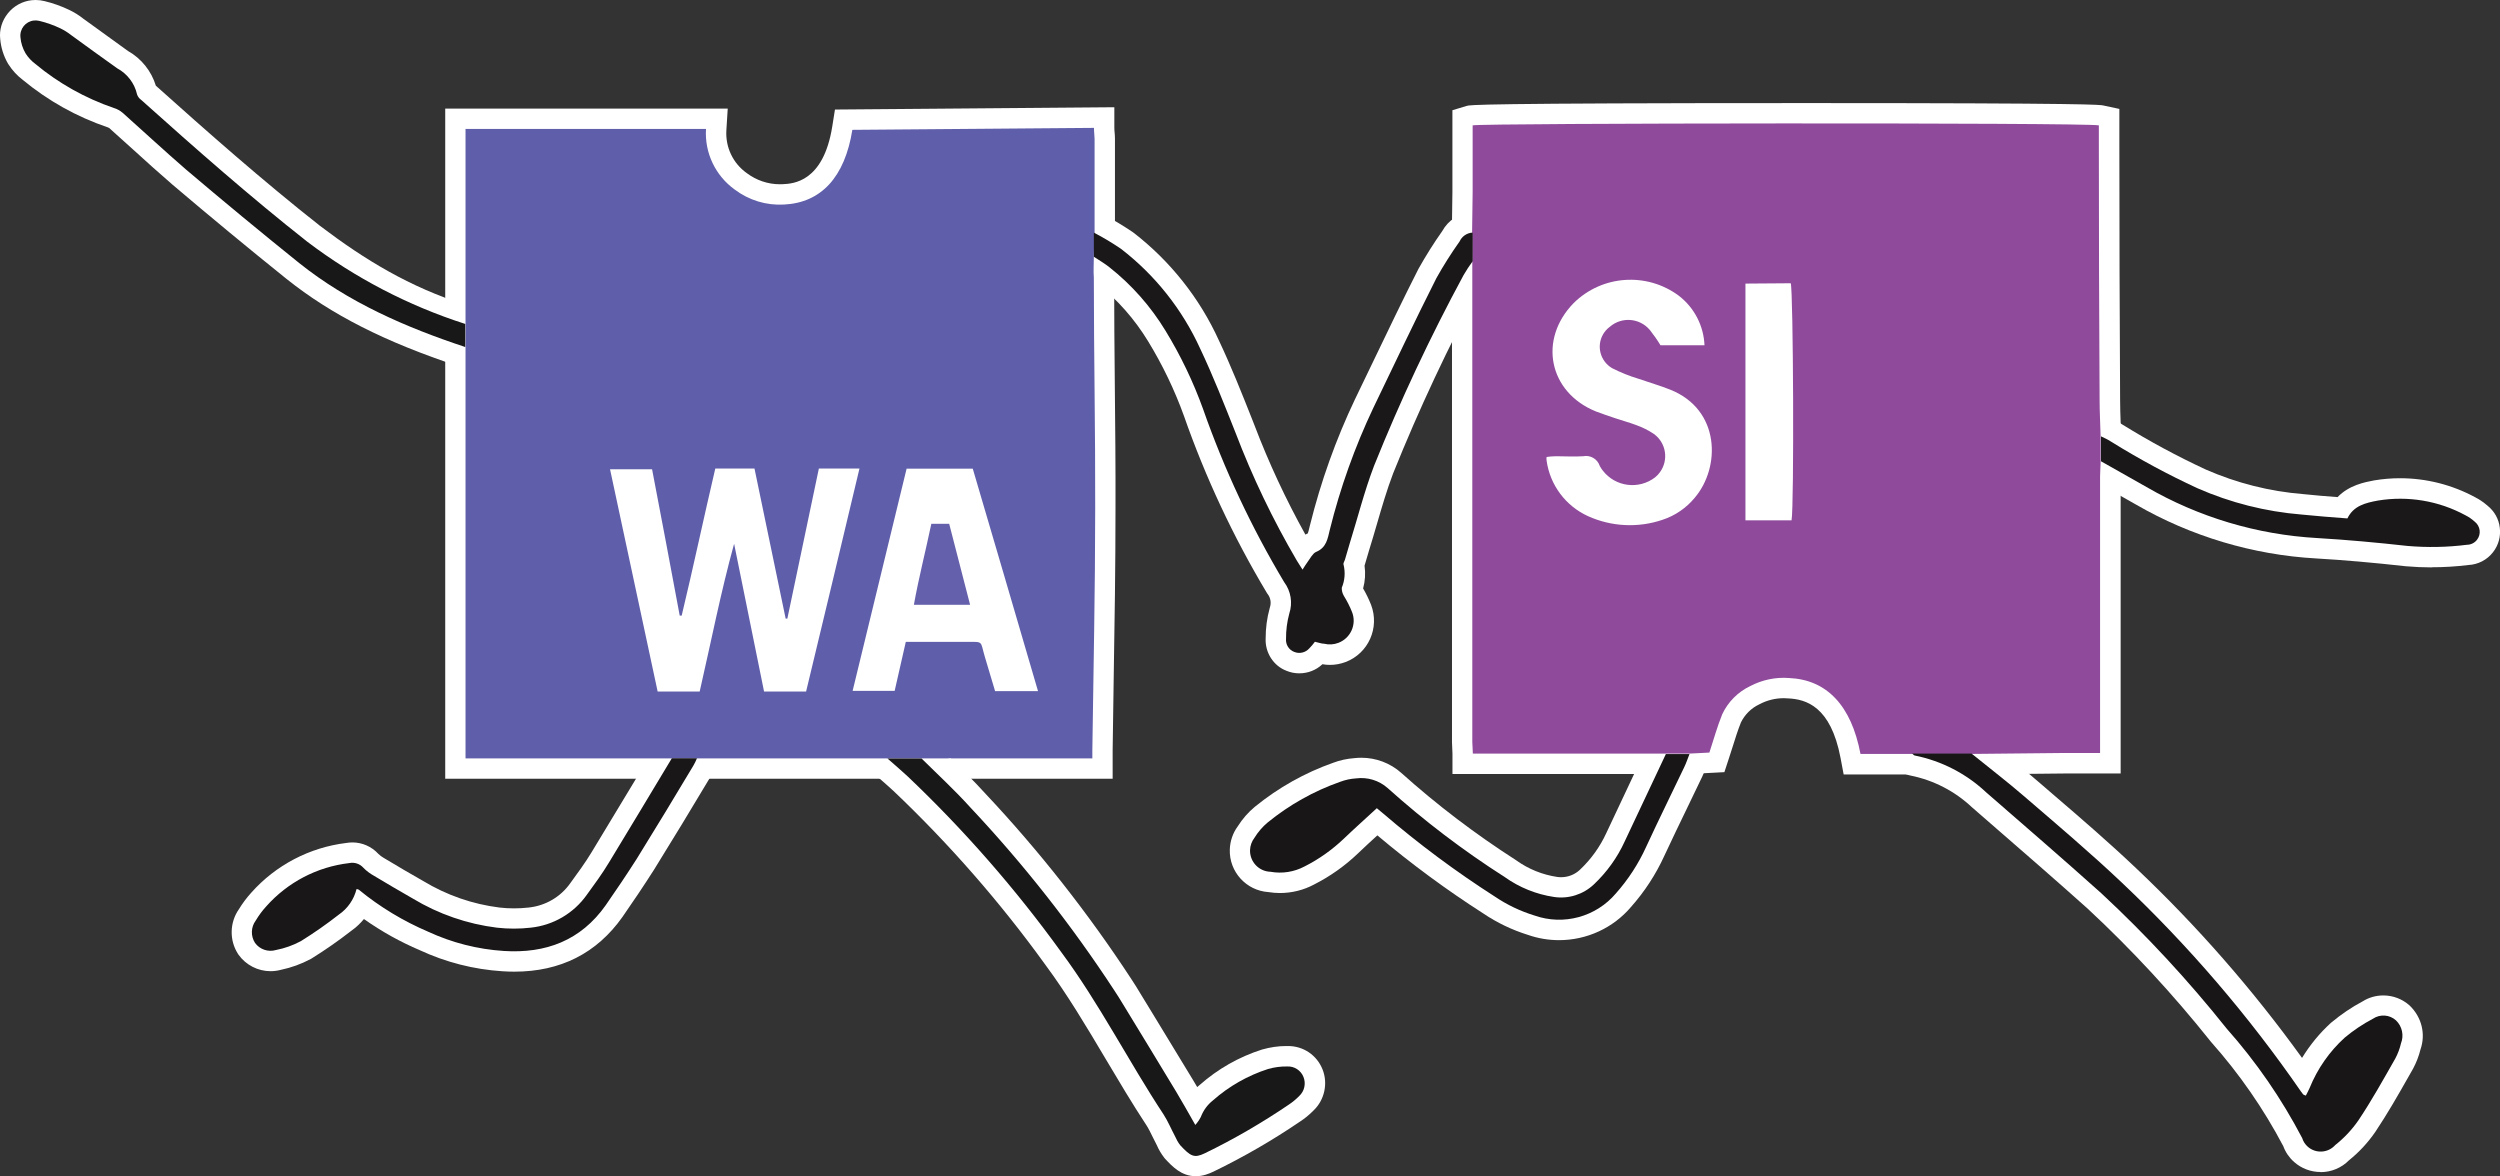 <?xml version="1.0" encoding="UTF-8"?>
<svg id="Layer_2" data-name="Layer 2" xmlns="http://www.w3.org/2000/svg" viewBox="0 0 368.13 173.21">
  <rect x="0" y="0" width="368.13" height="173.21" fill="#333333" stroke="none"/>
  <defs>
    <style>
      .cls-1 {
        fill: #fff;
      }

      .cls-2 {
        fill: #6560ab;
      }

      .cls-3 {
        fill: #8f4a9c;
      }

      .cls-4 {
        fill: #191818;
      }

      .cls-5 {
        fill: #191717;
      }

      .cls-6 {
        fill: #181616;
      }

      .cls-7 {
        fill: #181617;
      }

      .cls-8 {
        fill: #1a1818;
      }

      .cls-9 {
        fill: #5f5eaa;
      }
    </style>
  </defs>
  <g id="Layer_1-2" data-name="Layer 1">
    <g>
      <path class="cls-1" d="m191.33,99.15c-.65,0-1.28-.12-1.88-.37-1.9-.71-3.18-2.66-3.08-4.77,0-1.5.19-2.99.59-4.44l.04-.15c.21-.65.1-1.36-.31-1.91l-.09-.12-.08-.13c-4.92-8.22-9.02-16.97-12.18-26.01-1.37-3.8-3.15-7.51-5.27-10.98-2.01-3.3-4.56-6.19-7.59-8.58-.4-.31-.89-.62-1.4-.95l-.64-.41-1.36-.89v-10.13l4.38,2.28c1.48.77,2.94,1.64,4.32,2.58l.14.1c5.39,4.16,9.73,9.63,12.55,15.83,1.81,3.82,3.39,7.81,4.92,11.67l.33.84c2.11,5.55,4.63,10.94,7.5,16.11.11-.06.23-.12.36-.18h0c.07-.2.17-.58.23-.85l.1-.4c1.58-6.36,3.8-12.58,6.61-18.49.93-1.92,1.84-3.82,2.75-5.71,2.12-4.41,4.3-8.97,6.57-13.44l.06-.11c1.06-1.89,2.23-3.75,3.48-5.52.87-1.6,2.5-2.64,4.33-2.74l3.16-.17v8.37l-.59.79c-.41.56-.8,1.15-1.15,1.75-4.81,8.89-9.19,18.24-12.99,27.69-.9,2.36-1.66,4.96-2.39,7.47-.38,1.29-.75,2.58-1.15,3.85-.1.34-.55,1.88-.67,2.27.16,1.12.09,2.26-.21,3.35.44.76.84,1.58,1.17,2.41,1.29,3.38-.39,7.14-3.73,8.42-.74.28-1.53.43-2.32.43-.37,0-.75-.03-1.11-.1-.91.86-2.12,1.34-3.39,1.34Z"/>
      <path class="cls-1" d="m341.7,172.58c-1.43,0-2.81-.52-3.88-1.47-.72-.63-1.27-1.43-1.6-2.33-2.9-5.51-6.47-10.66-10.61-15.32l-.1-.12c-5.53-6.94-11.63-13.53-18.12-19.56-4.67-4.18-9.54-8.41-14.25-12.5l-2.78-2.42c-2.52-2.37-5.65-3.98-9.04-4.66-.88-.17-1.45-.67-1.71-.91l-7.07-5.31h18.83l.83.67c.84.68,1.69,1.36,2.54,2.03,1.79,1.42,3.64,2.9,5.41,4.43l2.17,1.87c4.07,3.49,8.27,7.11,12.24,10.88,8.98,8.5,17.18,17.88,24.42,27.92,1.16-1.9,2.6-3.66,4.26-5.17l.1-.08c1.41-1.17,2.93-2.21,4.55-3.07.92-.58,1.98-.88,3.06-.88,1.44,0,2.81.53,3.88,1.49,1.79,1.73,2.38,4.22,1.59,6.47-.24.98-.61,1.92-1.08,2.81l-.66,1.16c-1.54,2.72-3.14,5.52-4.92,8.18-1.1,1.59-2.39,2.98-3.86,4.16-1.1,1.12-2.61,1.75-4.18,1.75Z"/>
      <path class="cls-1" d="m229.58,138.44c-1.56,0-3.1-.26-4.57-.77-2.34-.73-4.56-1.79-6.59-3.16-5.39-3.45-10.65-7.33-15.6-11.5-.97.88-1.91,1.75-2.84,2.64-1.93,1.85-4.12,3.4-6.51,4.61-1.49.8-3.24,1.24-5,1.24-.57,0-1.15-.05-1.71-.14-3.24-.22-5.77-2.98-5.67-6.25.04-1.25.44-2.43,1.17-3.43.69-1.09,1.53-2.06,2.52-2.88,3.48-2.83,7.36-5.01,11.56-6.49.95-.36,2-.59,3.07-.67.35-.04.7-.06,1.06-.06,2.17,0,4.25.79,5.87,2.23,5.25,4.71,10.92,9.02,16.85,12.82l.13.09c1.76,1.26,3.83,2.09,5.97,2.41.19.03.39.04.59.04,1.03,0,2.02-.39,2.77-1.1,1.64-1.55,2.95-3.37,3.89-5.42l6.87-14.59h9.8l-1.67,4.12c-.08.2-.16.4-.23.6-.18.47-.38,1-.64,1.55-.73,1.54-1.49,3.1-2.24,4.66-1.12,2.31-2.24,4.64-3.35,7.02-1.25,2.74-2.91,5.29-4.92,7.55-2.61,3.08-6.49,4.88-10.6,4.88Z"/>
      <path class="cls-1" d="m358.07,83.55c-1.27,0-2.56-.06-3.83-.17-4.78-.53-9.08-.91-13.21-1.15-9.27-.52-18.43-3.26-26.48-7.92l-8.19-4.64v-10.23l4.58,2.22c.5.24,1.06.51,1.61.87,3.94,2.44,8.07,4.67,12.28,6.62,4.52,1.98,9.36,3.21,14.34,3.61,1.7.18,3.32.31,5.04.44,1.71-1.77,4.01-2.2,5.38-2.46,1.31-.22,2.58-.32,3.84-.32,3.84,0,7.66.97,11.04,2.8.63.32,1.29.77,1.89,1.3.97.8,1.59,1.92,1.74,3.18.16,1.3-.19,2.58-1,3.62-.88,1.13-2.2,1.81-3.62,1.88-1.79.22-3.6.33-5.4.33Z"/>
      <path class="cls-1" d="m130.99,92.06l.63-3.53c.46-2.56,1.03-5.05,1.58-7.47.34-1.51.69-3.01,1.01-4.54l.5-2.39h7.4l4.62,17.93h-15.73Z"/>
      <path class="cls-1" d="m271.48,114.03l-.46-2.44c-1.44-7.6-5.1-8.63-7.72-8.75-.27-.02-.46-.03-.64-.03-1.23,0-2.45.3-3.53.87l-.1.05c-1.16.55-2.1,1.49-2.67,2.64-.45,1.13-.84,2.35-1.24,3.64-.18.57-.36,1.16-.56,1.74l-.64,1.95-5.08.27h-34.96v-3c0-.26-.02-.49-.03-.71-.02-.33-.04-.65-.04-.97V38.4c-.02-1.39-.02-2.84-.02-4.22,0-1,.02-2,.04-3,.02-.97.04-1.94.04-2.91v-12.04l2.13-.64c.44-.13,1.37-.41,50.09-.41,41.96,0,43.16.25,43.61.35l2.38.51v5.23c0,12.46.04,25.11.11,37.59,0,1.14.04,2.25.08,3.36.03.68.05,1.36.07,2.04v3.76c0,.41-.02.82-.04,1.22-.02.3-.03.59-.03.9v43.76h-8.38l-13.61.14h-18.77Z"/>
      <path class="cls-3" d="m216.77,34.18c0-1.96.08-3.93.08-5.91v-9.81c1.13-.34,90.24-.42,92.21,0v2.8c0,12.53.04,25.06.11,37.6,0,1.83.11,3.64.15,5.46v3.68c0,.71-.08,1.41-.08,2.12v40.76h-5.38l-13.63.14h-16.27c-1.36-7.16-4.97-10.94-10.53-11.18-1.98-.15-3.95.27-5.71,1.19-1.8.86-3.26,2.32-4.11,4.13-.73,1.79-1.25,3.68-1.9,5.66l-2.95.15h-31.88c0-.63-.08-1.16-.08-1.69V38.4c-.02-1.41-.02-2.85-.02-4.22Zm10.97,33.09c-.03.18-.03.37,0,.56.5,3.59,2.8,6.67,6.09,8.17,3.46,1.57,7.39,1.76,10.98.54,1.85-.61,3.49-1.73,4.73-3.23,3.84-4.49,3.81-12.98-3.59-15.93-1.55-.62-3.09-1.05-4.72-1.62-1.33-.4-2.61-.92-3.85-1.55-1.74-1.02-2.33-3.25-1.32-4.99.25-.43.59-.81.99-1.1,1.73-1.5,4.35-1.31,5.85.42.02.02.04.05.06.07.56.71,1.08,1.45,1.55,2.23h6.48c-.12-2.88-1.51-5.55-3.79-7.3-4.72-3.5-11.29-3.04-15.47,1.08-5.26,5.38-3.67,13.15,3.26,15.96.94.37,1.92.68,2.88,1.01s2.06.62,3.09,1.01c.91.33,1.78.76,2.58,1.3,1.8,1.3,2.2,3.82.9,5.62-.2.28-.44.54-.71.76-2.41,1.86-5.86,1.42-7.72-.99-.16-.21-.31-.43-.44-.67-.33-1.03-1.38-1.65-2.44-1.44-1.35.09-2.69,0-4.02,0-.56,0-.96.06-1.38.11Zm29.28-25.52v34.87h6.79c.39-2.1.26-33.77-.12-34.91l-6.67.05Z"/>
      <path class="cls-1" d="m65.56,114.68V15.99h41.6l-.2,3.19c-.15,2.49.96,4.85,2.99,6.3,1.43,1.08,3.14,1.65,4.86,1.65.15,0,.31,0,.46-.01,1.5-.07,5.97-.29,7.28-8.48l.4-2.51,41.14-.34v3.02c0,.26.02.48.04.68.03.33.05.64.05.94v13.99c-.08,1.12-.09,2.29-.11,3.42,0,.32,0,.68-.02,1.04-.02.63-.03,1.22.01,1.8v.11s0,.11,0,.11c0,5.28.05,10.66.1,15.86.06,5.93.12,12.06.1,18.1,0,8.45-.13,17.02-.27,25.31-.05,3.43-.11,6.87-.15,10.3v4.2s-98.3,0-98.3,0Z"/>
      <path class="cls-2" d="m142.85,89.06h-8.28c.73-4.05,1.73-7.92,2.57-11.93h2.63c.99,3.85,2.01,7.78,3.08,11.93Z"/>
      <path class="cls-9" d="m161.07,37.82c0,1.01-.08,2.01,0,3.09,0,11.31.23,22.63.2,33.95,0,11.88-.26,23.74-.42,35.58v1.24h-92.3V18.99h35.41c-.22,3.51,1.38,6.88,4.24,8.93,2.08,1.57,4.64,2.35,7.24,2.2,5.46-.26,8.96-4.02,10.07-11l35.58-.29c0,.67.09,1.14.09,1.62v13.8c-.08,1.19-.09,2.38-.11,3.57Zm-34.52,31.17h-5.97l-4.64,22.1h-.25l-4.59-22.1h-5.77c-1.7,7.24-3.22,14.46-4.95,21.66h-.29c-1.34-7.22-2.7-14.4-4.07-21.55h-6.19l7.01,32.73h6.19c1.67-7.27,3.09-14.56,5.07-21.76l4.41,21.76h6.19c2.65-10.97,5.23-21.79,7.86-32.84Zm26.3,32.78c-3.25-11.11-6.43-21.98-9.61-32.76h-9.74l-7.95,32.72h6.19l1.64-7.21h8.79c2.75,0,2.12-.23,2.86,2.23.28.91.54,1.84.82,2.75s.45,1.55.68,2.27h6.33Z"/>
      <path class="cls-1" d="m67.57,53.95c-10.92-3.62-18.75-7.59-25.38-12.88-5.64-4.53-11.28-9.2-16.78-13.87-1.96-1.69-3.92-3.46-5.81-5.18-1.17-1.06-2.35-2.13-3.52-3.17-.02-.02-.1-.06-.19-.09-4.64-1.58-8.83-3.93-12.54-7-.83-.63-1.54-1.4-2.1-2.28l-.06-.09C.54,8.28.14,7.02.03,5.73c-.15-1.31.25-2.68,1.13-3.77C2.04.87,3.29.18,4.68.03c.19-.02.38-.03.57-.03.45,0,.9.06,1.33.17,1.21.29,2.45.73,3.62,1.29.75.36,1.44.79,2.08,1.3,2.19,1.6,4.38,3.18,6.57,4.75,1.98,1.12,3.44,2.95,4.1,5.11,7.54,6.75,15.62,13.9,24.15,20.62,6.72,5.1,13.25,9.02,21.33,11.61"/>
      <path class="cls-4" d="m68.51,47.7v3.4c-8.79-2.91-17.19-6.57-24.46-12.37-5.63-4.53-11.2-9.13-16.71-13.81-3.09-2.68-6.19-5.55-9.28-8.31-.38-.32-.82-.57-1.3-.71-4.21-1.44-8.13-3.64-11.55-6.48-.57-.43-1.06-.95-1.44-1.55-.43-.73-.69-1.54-.76-2.38-.13-1.23.75-2.34,1.99-2.47.27-.03.55,0,.81.06,1.07.26,2.1.63,3.09,1.1.55.27,1.07.59,1.55.97,2.26,1.65,4.52,3.28,6.79,4.9,1.49.8,2.57,2.2,2.94,3.85.11.33.33.62.62.82,7.98,7.15,16.01,14.23,24.44,20.87,7.02,5.32,14.88,9.42,23.26,12.11Z"/>
      <path class="cls-1" d="m104.71,114.24c-2.88,4.83-5.62,9.33-8.4,13.82-1.5,2.35-3.06,4.68-4.65,6.96-3.78,5.35-9.13,8.06-15.93,8.06-.57,0-1.15-.02-1.74-.06-4.23-.27-8.33-1.32-12.17-3.1-2.87-1.22-5.64-2.76-8.23-4.59-.55.67-1.19,1.26-1.91,1.77-1.85,1.44-3.79,2.79-5.78,4.03l-.16.09c-1.38.74-2.85,1.27-4.38,1.59-.49.13-1,.2-1.51.2-1.87,0-3.63-.9-4.72-2.42l-.08-.12c-1.29-2-1.24-4.62.12-6.57.53-.87,1.15-1.7,1.83-2.45,3.6-4.05,8.57-6.66,13.98-7.32.3-.05.61-.08.92-.08,1.44,0,2.82.61,3.8,1.67.24.24.51.44.81.61l.1.06c2.06,1.24,3.92,2.33,5.69,3.33,3.51,2.12,7.28,3.42,11.26,3.92.68.08,1.4.12,2.12.12s1.44-.04,2.16-.12c2.49-.26,4.72-1.57,6.14-3.59,1.1-1.51,2.21-3.02,3.15-4.58,2.26-3.72,4.54-7.5,6.82-11.29"/>
      <path class="cls-5" d="m98.92,111.66h3.71c-.15.37-.33.73-.53,1.08-2.77,4.64-5.52,9.17-8.35,13.74-1.46,2.29-2.99,4.56-4.56,6.82-3.67,5.2-8.83,7.13-15.02,6.73-3.85-.25-7.61-1.21-11.11-2.83-3.68-1.57-7.13-3.65-10.22-6.19-.11-.06-.22-.09-.34-.09-.38,1.53-1.31,2.87-2.61,3.76-1.79,1.4-3.65,2.7-5.58,3.9-1.15.62-2.39,1.06-3.67,1.31-1.15.34-2.39-.08-3.09-1.05-.65-1.01-.61-2.33.11-3.29.45-.75.96-1.45,1.55-2.09,3.15-3.55,7.5-5.82,12.22-6.37.76-.16,1.55.1,2.07.68.45.47.98.86,1.55,1.18,1.9,1.14,3.82,2.27,5.75,3.37,3.78,2.28,8,3.74,12.37,4.28,1.66.19,3.33.19,4.98,0,3.32-.35,6.33-2.11,8.26-4.84,1.13-1.55,2.26-3.09,3.26-4.75,3.06-5.04,6.16-10.19,9.25-15.34Z"/>
      <path class="cls-1" d="m139.98,111.67c1.7,1.64,3.45,3.34,5.11,5.18,7.92,8.42,15.18,17.65,21.54,27.38.44.66.86,1.34,1.27,2.03l1.93,3.16c1.99,3.26,3.98,6.52,5.94,9.77.18.29.35.58.52.88.12-.11.25-.22.38-.32,2.68-2.36,5.75-4.11,9.15-5.2,1.23-.35,2.4-.52,3.58-.52,0,0,.23,0,.28,0,2.25,0,4.24,1.35,5.07,3.45.82,2.07.29,4.49-1.32,6.03-.61.62-1.28,1.18-2.01,1.65-4.01,2.73-8.3,5.21-12.71,7.35-.67.32-1.57.69-2.62.69-2.13,0-3.49-1.46-4.49-2.53l-.1-.11-.09-.12c-.44-.57-.8-1.19-1.08-1.84-.2-.39-.4-.78-.59-1.17-.31-.63-.6-1.23-.91-1.71-2.11-3.21-4.1-6.56-6.02-9.79-2.77-4.67-5.64-9.5-8.89-13.88-6.64-9.2-14.15-17.79-22.35-25.58-.57-.53-1.17-1.05-1.77-1.58-.37-.32-.73-.63-1.09-.95"/>
      <path class="cls-4" d="m130.69,111.69h5.01c2.4,2.38,4.87,4.64,7.16,7.18,7.86,8.36,14.97,17.4,21.25,27.01.42.63.82,1.27,1.21,1.92,2.63,4.32,5.27,8.63,7.87,12.95.93,1.55,1.79,3.09,2.82,4.9.33-.36.6-.76.82-1.19.36-.95.97-1.78,1.76-2.41,2.36-2.09,5.13-3.67,8.14-4.64.92-.26,1.87-.39,2.83-.37,1.04-.05,2,.58,2.38,1.55.39.97.14,2.09-.63,2.8-.47.48-.99.91-1.55,1.28-3.95,2.68-8.08,5.08-12.37,7.16-1.55.74-2.07.45-3.6-1.19-.31-.4-.56-.85-.76-1.31-.57-1.07-1.04-2.21-1.69-3.22-5.17-7.84-9.42-16.27-15.02-23.84-6.74-9.34-14.34-18.04-22.69-25.97-.96-.9-1.96-1.73-2.94-2.6Z"/>
      <path class="cls-8" d="m161.07,37.82v-3.57c1.38.72,2.72,1.52,4.01,2.4,5.02,3.87,9.02,8.92,11.65,14.69,1.92,4.05,3.56,8.24,5.2,12.37,2.48,6.51,5.5,12.81,9.02,18.82l.85,1.35c.32-.48.54-.88.82-1.24s.67-1.14,1.16-1.36c1.55-.63,1.72-1.96,2.04-3.28,1.53-6.17,3.68-12.18,6.4-17.93,3.09-6.39,6.08-12.76,9.28-19.09,1.04-1.87,2.19-3.68,3.43-5.43.35-.76,1.09-1.26,1.92-1.3v4.22c-.48.65-.92,1.33-1.33,2.03-4.92,9.1-9.32,18.47-13.18,28.07-1.44,3.76-2.43,7.73-3.62,11.54-.23.77-.45,1.55-.68,2.32-.08.25-.28.53-.2.71.28,1.13.19,2.33-.26,3.4-.02.42.09.84.31,1.21.47.76.88,1.56,1.21,2.4.69,1.8-.21,3.82-2.02,4.51-.67.26-1.4.3-2.1.13-.4,0-.79-.17-1.36-.29-.25.34-.52.67-.82.97-.55.63-1.44.84-2.21.53-.79-.29-1.29-1.08-1.22-1.92-.01-1.26.15-2.51.48-3.73.52-1.58.24-3.31-.76-4.64-4.82-8.06-8.82-16.59-11.93-25.46-1.45-4.03-3.31-7.9-5.54-11.55-2.18-3.59-4.99-6.77-8.29-9.37-.71-.56-1.5-1.02-2.26-1.52Z"/>
      <path class="cls-6" d="m245.33,111.04h3.45c-.26.65-.48,1.33-.79,1.96-1.86,3.91-3.76,7.73-5.61,11.74-1.13,2.48-2.63,4.78-4.44,6.82-2.94,3.46-7.7,4.76-11.99,3.25-2.08-.64-4.05-1.58-5.85-2.8-5.75-3.68-11.22-7.76-16.4-12.2l-.96-.8c-1.67,1.55-3.28,2.97-4.84,4.47-1.72,1.64-3.67,3.03-5.79,4.1-1.54.82-3.31,1.1-5.03.79-1.71-.05-3.05-1.47-3.01-3.18.02-.66.25-1.3.65-1.82.53-.86,1.19-1.63,1.96-2.27,3.18-2.59,6.78-4.61,10.64-5.97.76-.29,1.56-.46,2.37-.51,1.68-.22,3.37.3,4.64,1.42,5.38,4.83,11.14,9.21,17.23,13.1,2.16,1.54,4.65,2.55,7.27,2.94,2.13.32,4.29-.36,5.86-1.84,1.92-1.81,3.47-3.96,4.56-6.36l6.05-12.84Z"/>
      <path class="cls-7" d="m281.54,110.96h8.77c2.63,2.13,5.32,4.19,7.87,6.4,4.83,4.16,9.7,8.28,14.31,12.65,9.81,9.28,18.62,19.56,26.3,30.67l.36.48c.12.07.25.13.39.17.19-.37.39-.74.56-1.13,1.15-2.83,2.91-5.36,5.17-7.41,1.28-1.07,2.67-2,4.15-2.78,1.06-.71,2.46-.61,3.4.25.9.87,1.19,2.2.73,3.37-.18.79-.47,1.55-.85,2.26-1.76,3.09-3.48,6.19-5.43,9.1-.95,1.37-2.1,2.59-3.4,3.62-1.05,1.18-2.86,1.29-4.04.25-.39-.34-.68-.79-.83-1.28-3.04-5.81-6.77-11.22-11.12-16.12-5.64-7.08-11.8-13.73-18.42-19.89-5.61-5.03-11.31-9.95-17.01-14.91-2.93-2.75-6.57-4.62-10.5-5.41-.15-.03-.25-.19-.37-.28Z"/>
      <path class="cls-8" d="m309.37,67.93v-3.68c.54.26,1.1.51,1.55.82,4.08,2.53,8.3,4.81,12.65,6.82,4.87,2.14,10.06,3.45,15.36,3.88,2.21.23,4.42.39,6.73.57.9-1.87,2.66-2.29,4.49-2.63,4.42-.73,8.96.03,12.9,2.17.5.25.95.57,1.36.94.83.65.98,1.84.33,2.67-.36.46-.91.73-1.49.73-2.9.37-5.83.42-8.74.17-4.42-.49-8.85-.9-13.29-1.16-8.86-.5-17.47-3.07-25.15-7.52l-6.7-3.79Z"/>
    </g>
  </g>
</svg>
